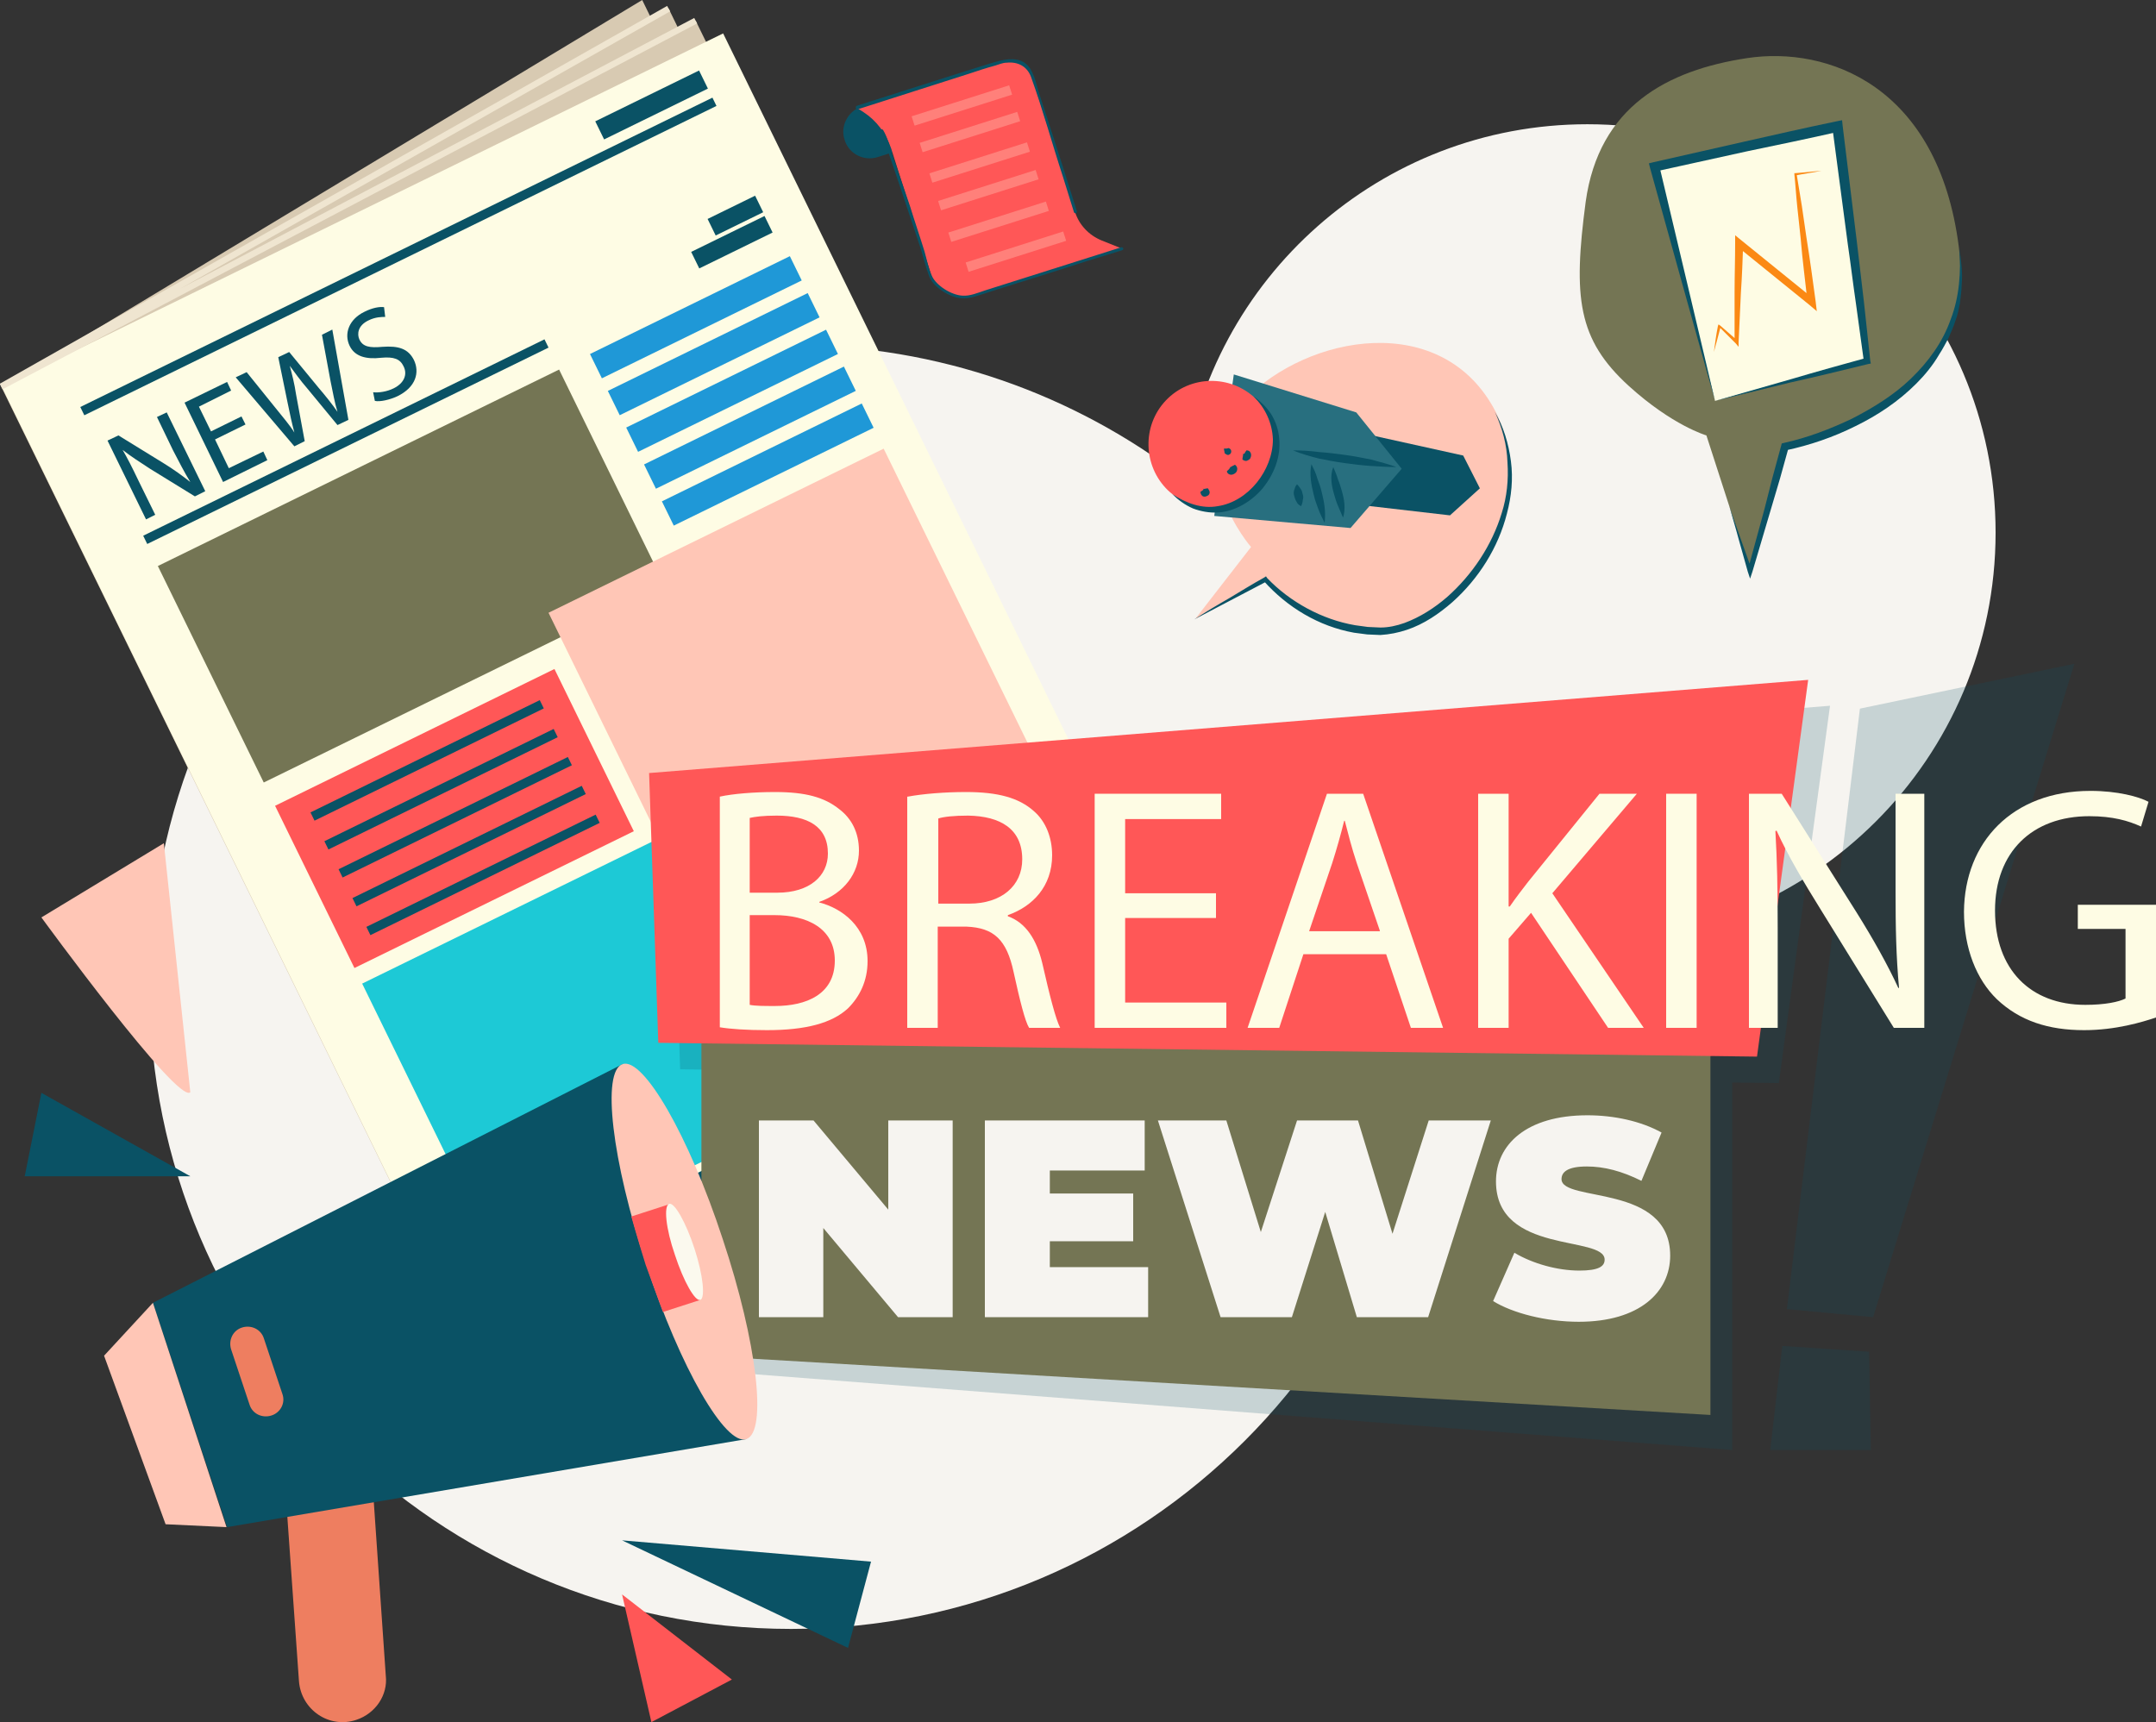 <svg width="348" height="278" viewBox="0 0 348 278" fill="none" xmlns="http://www.w3.org/2000/svg">
<rect x="0" y="0" width="348" height="278" fill="#333333" stroke="none"/>
<g clip-path="url(#clip0_2_1482)">
<path d="M256.221 20.056C222.813 20.056 195.251 44.94 190.982 77.16C173.443 63.696 151.542 55.711 127.693 55.711C70.528 55.711 24.128 102.044 24.128 159.334C24.128 216.531 70.528 262.957 127.693 262.957C184.858 262.957 231.258 216.531 231.258 159.334C231.258 155.063 230.979 150.885 230.515 146.706C238.403 150.049 247.126 151.906 256.221 151.906C292.598 151.906 322.109 122.379 322.109 85.981C322.109 49.583 292.598 20.056 256.221 20.056Z" fill="#F6F4F0"/>
<path d="M180.125 156.456L76.746 218.853L0.186 62.396L103.658 -0L180.125 156.456Z" fill="#D8CAB2"/>
<path d="M0.186 62.396L112.288 3.342L125.93 31.198L0.186 62.396Z" fill="#D8CAB2"/>
<path d="M0.186 62.396L107.926 1.392L113.494 12.813L0.186 62.396Z" fill="#D8CAB2"/>
<path d="M116.721 5.394L0.277 62.417L76.808 218.875L193.253 161.852L116.721 5.394Z" fill="#FEFCE4"/>
<path d="M112.288 3.342L0.186 62.396L107.926 1.392" stroke="#EFE5D0" stroke-miterlimit="10"/>
<path d="M23.571 83.845L17.354 71.124L19.117 70.289L26.355 74.746C28.026 75.767 29.418 76.788 30.717 77.81C29.696 76.138 28.953 74.653 27.933 72.703L25.334 67.317L26.912 66.575L33.13 79.295L31.459 80.131L24.221 75.674C22.643 74.653 21.066 73.631 19.766 72.61L19.674 72.424C20.602 74.003 21.344 75.489 22.365 77.624L25.056 83.102L23.571 83.845Z" fill="#0A5265"/>
<path d="M39.626 68.525L34.708 70.939L36.935 75.581L42.503 72.889L43.152 74.281L36.007 77.81L29.789 64.996L36.656 61.654L37.306 63.046L32.109 65.646L34.058 69.639L38.976 67.225L39.626 68.525Z" fill="#0A5265"/>
<path d="M47.514 72.053L38.048 60.911L39.811 60.075L44.451 65.832C45.565 67.225 46.771 68.617 47.514 69.825C47.142 68.432 46.771 66.76 46.4 64.903L44.915 57.661L46.678 56.825L51.411 62.582C52.525 63.882 53.638 65.275 54.474 66.482C54.01 64.996 53.731 63.325 53.36 61.561L51.968 54.04L53.638 53.204L56.237 67.782L54.474 68.617L49.648 62.768C48.441 61.375 47.606 60.168 46.771 59.054C47.142 60.446 47.514 61.839 47.792 63.696L49.184 71.217L47.514 72.053Z" fill="#0A5265"/>
<path d="M60.227 63.325C61.156 63.418 62.455 63.232 63.568 62.675C65.239 61.839 65.796 60.446 65.146 59.147C64.589 57.939 63.568 57.568 61.527 57.754C59.114 58.032 57.258 57.568 56.423 55.804C55.495 53.854 56.33 51.533 58.836 50.325C60.135 49.675 61.248 49.49 61.991 49.583L62.176 51.161C61.62 51.161 60.599 51.161 59.485 51.718C57.722 52.554 57.629 53.947 58 54.782C58.557 55.989 59.671 56.175 61.712 55.989C64.311 55.804 65.888 56.268 66.816 58.125C67.744 60.075 67.188 62.489 64.125 63.975C62.919 64.532 61.341 64.903 60.506 64.718L60.227 63.325Z" fill="#0A5265"/>
<path d="M114.994 15.764L12.959 65.703L13.611 67.037L115.647 17.099L114.994 15.764Z" fill="#0A5265"/>
<path d="M183.005 154.861L80.981 204.822L81.634 206.156L183.658 156.195L183.005 154.861Z" fill="#0A5265"/>
<path d="M87.886 54.779L23.113 86.481L23.766 87.815L88.538 56.114L87.886 54.779Z" fill="#0A5265"/>
<path d="M112.836 11.382L96.082 19.587L97.51 22.506L114.264 14.301L112.836 11.382Z" fill="#0A5265"/>
<path d="M90.244 59.658L25.479 91.373L42.572 126.318L107.337 94.602L90.244 59.658Z" fill="#747554"/>
<path d="M127.489 41.354L95.231 57.15L97.149 61.07L129.406 45.273L127.489 41.354Z" fill="#1F98D7"/>
<path d="M130.37 47.311L98.112 63.107L100.03 67.027L132.287 51.23L130.37 47.311Z" fill="#1F98D7"/>
<path d="M133.334 53.224L101.076 69.02L102.994 72.94L135.251 57.144L133.334 53.224Z" fill="#1F98D7"/>
<path d="M136.215 59.177L103.957 74.974L105.874 78.894L138.132 63.097L136.215 59.177Z" fill="#1F98D7"/>
<path d="M139.095 65.134L106.837 80.931L108.754 84.85L141.012 69.054L139.095 65.134Z" fill="#1F98D7"/>
<path d="M142.632 72.428L88.536 98.919L128.311 180.234L182.407 153.743L142.632 72.428Z" fill="#FFC6B6"/>
<path d="M89.494 107.996L44.4 130.078L57.21 156.266L102.304 134.183L89.494 107.996Z" fill="#FF5757"/>
<path d="M87.123 113.022L50.114 131.145L50.767 132.479L87.776 114.356L87.123 113.022Z" fill="#0A5265"/>
<path d="M89.368 117.673L52.359 135.796L53.012 137.131L90.021 119.007L89.368 117.673Z" fill="#0A5265"/>
<path d="M91.655 122.2L54.647 140.323L55.299 141.657L92.308 123.534L91.655 122.2Z" fill="#0A5265"/>
<path d="M93.899 126.852L56.891 144.975L57.543 146.309L94.552 128.186L93.899 126.852Z" fill="#0A5265"/>
<path d="M96.144 131.503L59.136 149.626L59.788 150.96L96.797 132.837L96.144 131.503Z" fill="#0A5265"/>
<path d="M120.889 128.209L58.458 158.782L80.406 203.651L142.837 173.079L120.889 128.209Z" fill="#1DC9D6"/>
<path d="M123.4 34.868L111.563 40.664L112.869 43.333L124.705 37.537L123.4 34.868Z" fill="#0A5265"/>
<path d="M121.881 31.591L114.213 35.346L115.518 38.015L123.187 34.26L121.881 31.591Z" fill="#0A5265"/>
<path opacity="0.2" d="M116.743 172.705V221.452L279.607 234.08V174.748L287.123 174.841L295.383 113.929L108.298 128.971L109.783 172.612L116.743 172.705Z" fill="#0A5265"/>
<path opacity="0.2" d="M288.423 211.332L302.343 212.631L334.823 107.151L300.208 114.394L288.423 211.332Z" fill="#0A5265"/>
<path opacity="0.2" d="M287.68 217.274L285.731 234.08H301.971L301.693 218.203L287.68 217.274Z" fill="#0A5265"/>
<path d="M276.08 228.416L113.216 218.853V151.442H276.08V228.416Z" fill="#747554"/>
<path d="M104.771 124.793L106.256 168.341L283.597 170.569L291.856 109.751L104.771 124.793Z" fill="#FF5757"/>
<path d="M116.186 128.6C118.32 128.136 121.661 127.857 125.094 127.857C130.013 127.857 133.075 128.693 135.488 130.643C137.437 132.128 138.643 134.357 138.643 137.328C138.643 140.949 136.23 144.199 132.24 145.592V145.685C135.859 146.613 140.035 149.585 140.035 155.156C140.035 158.406 138.736 160.913 136.88 162.77C134.282 165.184 130.013 166.298 123.795 166.298C120.454 166.298 117.856 166.112 116.186 165.834V128.6ZM121.011 144.106H125.466C130.662 144.106 133.632 141.414 133.632 137.792C133.632 133.336 130.291 131.664 125.373 131.664C123.146 131.664 121.846 131.85 121.011 132.036V144.106ZM121.011 162.213C121.939 162.398 123.331 162.398 125.094 162.398C130.106 162.398 134.746 160.541 134.746 155.063C134.746 149.863 130.291 147.728 125.002 147.728H121.011V162.213Z" fill="#FEFCE4"/>
<path d="M146.531 128.6C149.037 128.136 152.563 127.857 155.904 127.857C161.101 127.857 164.442 128.786 166.854 130.921C168.803 132.593 169.824 135.193 169.824 138.071C169.824 143.085 166.669 146.335 162.678 147.728V147.913C165.555 148.935 167.318 151.627 168.246 155.527C169.453 160.82 170.381 164.441 171.123 165.927H166.112C165.462 164.905 164.627 161.563 163.606 156.92C162.493 151.72 160.451 149.77 155.997 149.585H151.357V165.927H146.438V128.6H146.531ZM151.45 145.871H156.461C161.658 145.871 164.998 142.992 164.998 138.721C164.998 133.8 161.472 131.757 156.275 131.664C153.955 131.664 152.285 131.85 151.45 132.128V145.871Z" fill="#FEFCE4"/>
<path d="M196.272 148.192H181.61V161.841H197.943V165.927H176.691V128.136H197.107V132.221H181.61V144.199H196.272V148.192Z" fill="#FEFCE4"/>
<path d="M210.378 154.042L206.48 165.927H201.376L214.182 128.136H220.029L232.928 165.927H227.731L223.741 154.042H210.378ZM222.72 150.235L219.008 139.371C218.173 136.864 217.616 134.635 217.059 132.5H216.966C216.41 134.728 215.76 137.05 215.018 139.371L211.306 150.327H222.72V150.235Z" fill="#FEFCE4"/>
<path d="M238.589 128.136H243.507V146.335H243.693C244.714 144.849 245.734 143.549 246.662 142.342L258.17 128.136H264.202L250.56 144.199L265.315 165.927H259.562L247.126 147.356L243.507 151.535V165.927H238.589V128.136Z" fill="#FEFCE4"/>
<path d="M273.853 128.136V165.927H268.935V128.136H273.853Z" fill="#FEFCE4"/>
<path d="M282.298 165.927V128.136H287.587L299.651 147.263C302.435 151.72 304.663 155.713 306.426 159.52L306.519 159.427C306.055 154.413 305.962 149.77 305.962 143.921V128.136H310.602V165.927H305.683L293.805 146.706C291.207 142.528 288.608 138.164 286.752 134.078L286.567 134.171C286.845 138.907 286.938 143.456 286.938 149.77V165.927H282.298Z" fill="#FEFCE4"/>
<path d="M348 164.255C345.773 164.998 341.504 166.298 336.4 166.298C330.646 166.298 326.006 164.812 322.294 161.284C319.046 158.127 317.005 153.113 317.005 147.171C317.098 135.935 324.8 127.672 337.421 127.672C341.782 127.672 345.216 128.6 346.794 129.436L345.587 133.428C343.546 132.5 341.04 131.757 337.235 131.757C328.048 131.757 322.016 137.514 322.016 146.985C322.016 156.549 327.77 162.213 336.586 162.213C339.741 162.213 341.968 161.748 343.082 161.191V149.956H335.379V146.056H348V164.255Z" fill="#FEFCE4"/>
<path d="M153.77 180.876V212.631H144.954L132.89 198.239V212.631H122.496V180.876H131.312L143.376 195.268V180.876H153.77Z" fill="#F6F4F0"/>
<path d="M185.322 204.553V212.631H158.967V180.876H184.765V188.954H169.453V192.668H182.909V200.375H169.453V204.553H185.322Z" fill="#F6F4F0"/>
<path d="M240.631 180.876L230.515 212.631H219.008L213.904 195.639L208.522 212.631H197.015L186.899 180.876H197.943L203.511 198.889L209.357 180.876H219.194L224.762 199.168L230.608 180.876H240.631Z" fill="#F6F4F0"/>
<path d="M241.002 210.032L244.436 202.232C247.405 203.996 251.396 205.11 254.922 205.11C257.984 205.11 259.005 204.46 259.005 203.346C259.005 199.354 241.466 202.603 241.466 190.718C241.466 184.776 246.384 180.04 256.221 180.04C260.49 180.04 264.852 180.969 268.192 182.826L264.944 190.625C261.789 189.047 258.912 188.304 256.128 188.304C252.973 188.304 252.045 189.233 252.045 190.347C252.045 194.154 269.584 190.997 269.584 202.696C269.584 208.546 264.666 213.374 254.829 213.374C249.54 213.374 244.157 211.981 241.002 210.032Z" fill="#F6F4F0"/>
<path d="M192.931 99.909L201.932 88.302C201.932 88.302 190.518 75.303 200.819 64.625C211.119 53.947 232.835 50.047 241.372 66.389C249.817 82.824 234.319 101.58 222.905 101.673C211.491 101.766 204.438 93.316 204.438 93.316L192.931 99.909Z" fill="#FFC6B6"/>
<path d="M241.28 66.482C242.672 68.896 243.507 71.589 243.878 74.467C244.249 77.253 243.971 80.131 243.228 82.917C241.836 88.395 238.681 93.409 234.412 97.216C232.278 99.073 229.865 100.744 227.081 101.673C225.689 102.137 224.297 102.416 222.812 102.509L220.678 102.416C219.936 102.323 219.286 102.23 218.544 102.137C212.883 101.116 207.779 98.052 203.974 93.78L204.438 93.873C202.489 94.895 200.54 95.916 198.592 96.937C196.643 97.959 194.694 98.98 192.745 100.002C194.601 98.794 196.457 97.68 198.406 96.566C200.262 95.452 202.211 94.245 204.067 93.223L204.345 93.038L204.531 93.316C206.387 95.266 208.614 96.937 211.027 98.237C213.44 99.537 216.038 100.466 218.729 100.93L220.771 101.209L222.812 101.301C224.112 101.301 225.411 101.023 226.71 100.559C229.216 99.63 231.536 98.144 233.577 96.38C237.66 92.759 240.816 88.024 242.393 82.824C243.228 80.224 243.507 77.438 243.321 74.653C243.228 71.774 242.486 69.082 241.28 66.482Z" fill="#0A5265"/>
<path d="M219.379 69.825L236.176 73.539L238.867 78.831L234.041 83.195L216.409 81.153L219.379 69.825Z" fill="#0A5265"/>
<path d="M218.915 66.575L226.246 75.674L217.987 85.238L195.993 83.288L199.148 60.446L218.915 66.575Z" fill="#286F7F"/>
<path d="M188.477 79.11C192.56 83.01 199.056 82.917 202.954 78.831C206.851 74.746 206.758 68.246 202.675 64.346C198.592 60.446 192.096 60.539 188.198 64.625C184.301 68.71 184.486 75.21 188.477 79.11Z" fill="#FF5757"/>
<path d="M202.304 63.975C203.417 64.718 204.438 65.739 205.18 66.853C205.923 68.06 206.387 69.453 206.48 70.846C206.758 73.724 205.644 76.51 203.881 78.738C202.118 80.874 199.427 82.545 196.643 82.731C195.251 82.824 193.766 82.545 192.56 82.081C191.26 81.524 190.147 80.688 189.219 79.76C191.446 81.245 194.044 82.174 196.55 81.71C199.056 81.338 201.283 79.853 202.86 77.903C204.438 75.953 205.459 73.446 205.459 70.939C205.366 68.339 204.252 65.832 202.304 63.975Z" fill="#0A5265"/>
<path d="M225.411 75.396C224.019 75.396 222.534 75.303 221.142 75.21C219.75 75.117 218.358 74.931 216.966 74.746C215.574 74.56 214.182 74.281 212.79 74.003C211.398 73.631 210.006 73.26 208.707 72.703C210.099 72.703 211.584 72.796 212.976 72.981C214.368 73.074 215.76 73.26 217.152 73.446C218.544 73.631 219.936 73.91 221.328 74.189C222.72 74.56 224.112 74.931 225.411 75.396Z" fill="#0A5265"/>
<path d="M201.191 72.703C201.469 72.703 201.747 72.796 201.84 73.074C202.026 73.353 201.933 73.724 201.84 73.91C201.747 74.189 201.469 74.281 201.283 74.374C201.098 74.467 200.819 74.374 200.541 74.189C200.541 73.91 200.634 73.631 200.634 73.539C200.634 73.353 200.634 73.26 200.727 73.26C200.727 73.26 200.819 73.26 200.912 73.167C200.912 73.074 201.005 72.981 201.191 72.703Z" fill="#0A5265"/>
<path d="M199.334 75.024C199.613 75.21 199.706 75.489 199.706 75.674C199.706 75.953 199.613 76.231 199.334 76.417C199.056 76.603 198.778 76.696 198.499 76.603C198.221 76.51 198.035 76.324 198.035 76.046C198.314 75.86 198.406 75.674 198.499 75.581C198.592 75.489 198.499 75.396 198.592 75.396C198.592 75.396 198.685 75.396 198.778 75.303L199.334 75.024Z" fill="#0A5265"/>
<path d="M198.314 72.332C198.87 72.517 198.778 73.074 198.592 73.26C198.499 73.353 198.314 73.446 198.221 73.446C198.035 73.446 197.942 73.353 197.664 73.167C197.664 72.889 197.571 72.703 197.571 72.61C197.571 72.517 197.571 72.424 197.571 72.424C197.664 72.332 197.757 72.517 198.314 72.332Z" fill="#0A5265"/>
<path d="M194.973 78.831C195.159 79.11 195.251 79.295 195.251 79.481C195.251 79.667 195.159 79.945 194.88 80.038C194.602 80.224 194.231 80.224 194.045 80.038C193.859 79.853 193.767 79.667 193.767 79.388C194.045 79.203 194.231 79.11 194.231 79.017C194.323 78.924 194.138 78.831 194.138 78.924C194.138 78.924 194.138 78.924 194.323 78.924C194.509 78.924 194.695 78.831 194.973 78.831Z" fill="#0A5265"/>
<path d="M215.204 75.396C215.482 76.046 215.76 76.696 215.946 77.346C216.224 77.996 216.41 78.645 216.596 79.295C216.967 80.595 217.245 82.081 216.781 83.567C216.503 82.917 216.224 82.267 215.946 81.617C215.668 80.967 215.482 80.317 215.296 79.667C214.925 78.367 214.647 76.788 215.204 75.396Z" fill="#0A5265"/>
<path d="M211.676 74.931C212.047 75.674 212.419 76.417 212.604 77.16C212.883 77.903 213.161 78.645 213.347 79.481C213.532 80.224 213.718 81.06 213.811 81.895C213.903 82.731 213.903 83.567 213.811 84.402C213.439 83.659 213.068 82.917 212.79 82.174C212.511 81.431 212.233 80.688 212.047 79.853C211.862 79.11 211.676 78.274 211.583 77.438C211.491 76.603 211.491 75.767 211.676 74.931Z" fill="#0A5265"/>
<path d="M209.357 78.181C209.635 78.46 209.821 78.738 210.006 79.017C210.192 79.295 210.192 79.574 210.285 79.853C210.378 80.131 210.378 80.41 210.285 80.688C210.285 80.967 210.192 81.338 210.006 81.71C209.635 81.524 209.357 81.245 209.264 80.967C209.078 80.688 208.986 80.41 208.893 80.038C208.8 79.76 208.8 79.388 208.893 79.11C208.986 78.831 209.078 78.46 209.357 78.181Z" fill="#0A5265"/>
<path d="M57.536 277.628C53.174 279.114 48.627 276.05 48.256 271.407L46.214 242.53C46.121 241.137 46.956 239.837 48.256 239.466L56.144 236.866C58 236.216 59.949 237.516 60.134 239.559L62.268 270.478C62.64 273.635 60.598 276.607 57.536 277.628Z" fill="#EE7E60"/>
<path d="M120.454 232.316L36.656 246.523L24.685 210.31L100.502 171.776L120.454 232.316Z" fill="#0A5265"/>
<path d="M26.727 246.058L16.797 218.853L24.685 210.31L36.563 246.523L26.727 246.058Z" fill="#FFC6B6"/>
<path d="M104.307 204.089C109.782 220.802 117.113 233.43 120.454 232.316C123.888 231.202 122.217 216.717 116.649 200.004C111.174 183.29 103.843 170.662 100.502 171.776C97.068 172.891 98.739 187.376 104.307 204.089Z" fill="#FFC6B6"/>
<path d="M43.801 228.509C42.316 228.973 40.739 228.231 40.275 226.745L37.305 217.831C36.841 216.346 37.584 214.767 39.069 214.303C40.553 213.839 42.131 214.581 42.595 216.067L45.565 224.981C46.121 226.466 45.286 228.045 43.801 228.509Z" fill="#EE7E60"/>
<path d="M106.999 211.796L113.031 209.846L107.927 194.432L101.895 196.382C101.895 196.382 102.915 200.004 104.215 204.182C105.699 208.267 106.999 211.796 106.999 211.796Z" fill="#FF5757"/>
<path d="M108.948 202.603C110.34 206.875 112.196 210.124 113.031 209.846C113.866 209.567 113.495 205.853 112.103 201.582C110.711 197.311 108.855 194.061 108.02 194.34C107.092 194.618 107.463 198.332 108.948 202.603Z" fill="#FBF9EE"/>
<path d="M282.484 92.109L288.052 71.867C288.052 71.867 319.511 65.832 316.17 39.833C312.829 13.742 294.919 7.428 282.02 9.378C269.12 11.328 258.077 17.177 255.943 32.591C253.901 48.004 254.644 54.782 262.903 62.303C269.956 68.71 275.431 70.289 275.431 70.289L282.484 92.109Z" fill="#747554"/>
<path d="M279.143 81.71C279.607 83.474 280.163 85.238 280.627 87.002L282.112 92.295L282.483 93.409L282.855 92.295L285.824 82.267L287.309 77.253L288.701 72.239L288.237 72.703C292.135 71.867 295.939 70.567 299.466 68.803C303.085 67.039 306.426 64.811 309.303 61.932C310.695 60.539 311.994 58.961 313.015 57.197C313.571 56.361 314.035 55.432 314.499 54.597C314.871 53.668 315.335 52.74 315.613 51.811C315.984 50.883 316.17 49.861 316.355 48.933C316.448 47.911 316.634 46.983 316.634 45.961C316.819 44.011 316.541 41.969 316.263 40.019C316.541 43.919 316.263 47.911 314.871 51.533C313.571 55.247 311.251 58.404 308.467 61.096C305.683 63.789 302.343 65.832 298.909 67.596C295.383 69.267 291.763 70.66 287.959 71.496L287.587 71.589L287.495 71.96L286.103 77.067L284.803 82.174L282.112 92.016H282.762L280.906 86.817C280.349 85.145 279.699 83.474 279.143 81.71Z" fill="#0A5265"/>
<path d="M276.822 64.718L267.078 26.927L296.589 20.427L301.414 58.311L276.822 64.718Z" fill="#FEFCE4"/>
<path d="M276.822 64.718L271.626 46.147L266.336 27.112L266.15 26.37L266.893 26.184L281.648 22.841C286.566 21.727 291.485 20.613 296.403 19.591L297.331 19.406L297.424 20.334L299.744 39.276C300.115 42.433 300.486 45.59 300.858 48.747L301.878 58.218L301.971 58.682L301.507 58.775C297.331 59.796 293.155 60.818 288.979 61.746L276.822 64.718ZM276.822 64.718L289.165 61.189C293.248 59.982 297.238 58.868 301.322 57.754L300.858 58.404L299.558 48.933C299.094 45.776 298.723 42.619 298.259 39.462L295.754 20.52L296.774 21.263C291.856 22.377 286.938 23.398 282.019 24.42L267.264 27.669L267.821 26.741L272.275 45.497L276.822 64.718Z" fill="#0A5265"/>
<path d="M276.637 56.825C276.822 55.432 277.008 54.04 277.286 52.647L277.379 52.368L277.658 52.554L280.534 55.061L279.978 55.247V47.261C279.978 44.569 280.07 41.969 280.07 39.276V37.976L281.091 38.812C284.989 41.969 288.886 45.126 292.784 48.283L291.763 48.84C291.392 45.404 290.928 41.969 290.65 38.533L290.093 33.334C289.907 31.569 289.814 29.898 289.629 28.134V27.948H289.814C291.206 27.855 292.598 27.669 293.99 27.577C292.598 27.855 291.206 28.041 289.814 28.32L290 28.134C290.278 29.805 290.557 31.569 290.835 33.241L291.578 38.347C292.134 41.783 292.598 45.219 293.062 48.654L293.248 50.233L292.042 49.211C288.144 46.054 284.246 42.897 280.349 39.74L281.37 39.276C281.277 41.969 281.184 44.569 280.998 47.261L280.627 55.247V55.989L280.163 55.432L277.472 52.74L277.75 52.647C277.379 54.132 277.008 55.432 276.637 56.825Z" fill="#FB8914"/>
<path d="M141.705 25.348L163.792 18.291C166.019 17.549 167.318 15.134 166.576 12.906C165.833 10.678 163.421 9.378 161.193 10.12L139.107 17.177C136.88 17.92 135.581 20.334 136.323 22.563C136.973 24.791 139.385 26.091 141.705 25.348Z" fill="#0A5265"/>
<path d="M157.11 47.726L181.052 40.112L177.804 38.812C175.763 37.976 174.185 36.305 173.535 34.262L166.575 12.349C165.926 10.399 163.884 9.285 161.935 9.935L138.364 17.456L139.385 18.106C141.519 19.498 143.004 21.541 143.839 23.955L150.243 44.197C151.078 46.983 154.233 48.654 157.11 47.726Z" fill="#FF5757"/>
<g opacity="0.5">
<path opacity="0.5" d="M164.189 18.061L148.445 23.064L148.923 24.569L164.667 19.566L164.189 18.061Z" fill="#FEFCE4"/>
</g>
<g opacity="0.5">
<path opacity="0.5" d="M162.888 13.772L147.145 18.775L147.622 20.28L163.366 15.277L162.888 13.772Z" fill="#FEFCE4"/>
</g>
<g opacity="0.5">
<path opacity="0.5" d="M165.76 22.981L150.017 27.984L150.494 29.488L166.238 24.485L165.76 22.981Z" fill="#FEFCE4"/>
</g>
<g opacity="0.5">
<path opacity="0.5" d="M167.163 27.44L151.419 32.443L151.896 33.948L167.64 28.945L167.163 27.44Z" fill="#FEFCE4"/>
</g>
<path d="M138.457 17.642C144.489 15.692 150.428 13.835 156.46 11.885C157.852 11.42 159.244 10.956 160.636 10.585C161.286 10.399 161.843 10.12 162.492 10.12C164.256 9.935 165.74 10.678 166.39 12.349C168.339 17.734 169.824 23.213 171.587 28.598C172.144 30.455 172.793 32.405 173.35 34.262C173.443 34.541 173.907 34.448 173.814 34.076C172.236 29.062 170.659 24.048 168.988 18.941C168.524 17.549 168.06 16.063 167.596 14.67C167.318 13.649 167.04 12.535 166.576 11.606C165.184 8.635 162.028 9.563 159.616 10.306C152.47 12.535 145.324 14.856 138.272 17.084C137.993 17.27 138.179 17.734 138.457 17.642Z" fill="#0A5265"/>
<path d="M142.076 21.263C142.819 22.377 143.097 23.863 143.561 25.07C144.396 27.484 145.231 29.991 146.067 32.498C146.902 35.005 147.737 37.512 148.572 40.019C149.036 41.505 149.407 43.083 149.964 44.569C150.428 45.869 151.913 46.983 153.119 47.54C154.697 48.376 156.182 48.283 157.852 47.726C161.843 46.426 165.833 45.219 169.916 43.919C173.628 42.712 177.433 41.505 181.145 40.39C181.423 40.297 181.331 39.833 180.959 39.926C173.628 42.247 166.297 44.569 158.966 46.89C157.852 47.261 156.553 47.819 155.347 47.726C153.583 47.633 151.171 46.147 150.428 44.569C149.871 43.362 149.593 41.876 149.222 40.576C148.479 38.162 147.644 35.748 146.902 33.334C145.974 30.641 145.046 27.855 144.118 25.163C143.654 23.863 143.283 22.191 142.54 20.984C142.355 20.706 141.891 20.984 142.076 21.263Z" fill="#0A5265"/>
<g opacity="0.5">
<path opacity="0.5" d="M168.816 32.54L153.072 37.543L153.55 39.047L169.293 34.044L168.816 32.54Z" fill="#FEFCE4"/>
</g>
<g opacity="0.5">
<path opacity="0.5" d="M171.611 37.369L155.867 42.372L156.345 43.877L172.088 38.874L171.611 37.369Z" fill="#FEFCE4"/>
</g>
<path d="M100.409 248.658L140.592 252.094L136.88 266.022L100.409 248.658Z" fill="#0A5265"/>
<path d="M30.717 176.326C28.675 178.276 6.682 148.099 6.682 148.099L26.448 136.121L30.717 176.326Z" fill="#FFC6B6"/>
<path d="M30.717 189.883L6.681 176.419L3.99 189.883H30.717Z" fill="#0A5265"/>
<path d="M100.409 257.386L105.142 278L118.134 271.128L100.409 257.386Z" fill="#FF5757"/>
</g>
<defs>
<clipPath id="clip0_2_1482">
<rect width="348" height="278" fill="white" transform="translate(0 -0)"/>
</clipPath>
</defs>
</svg>
